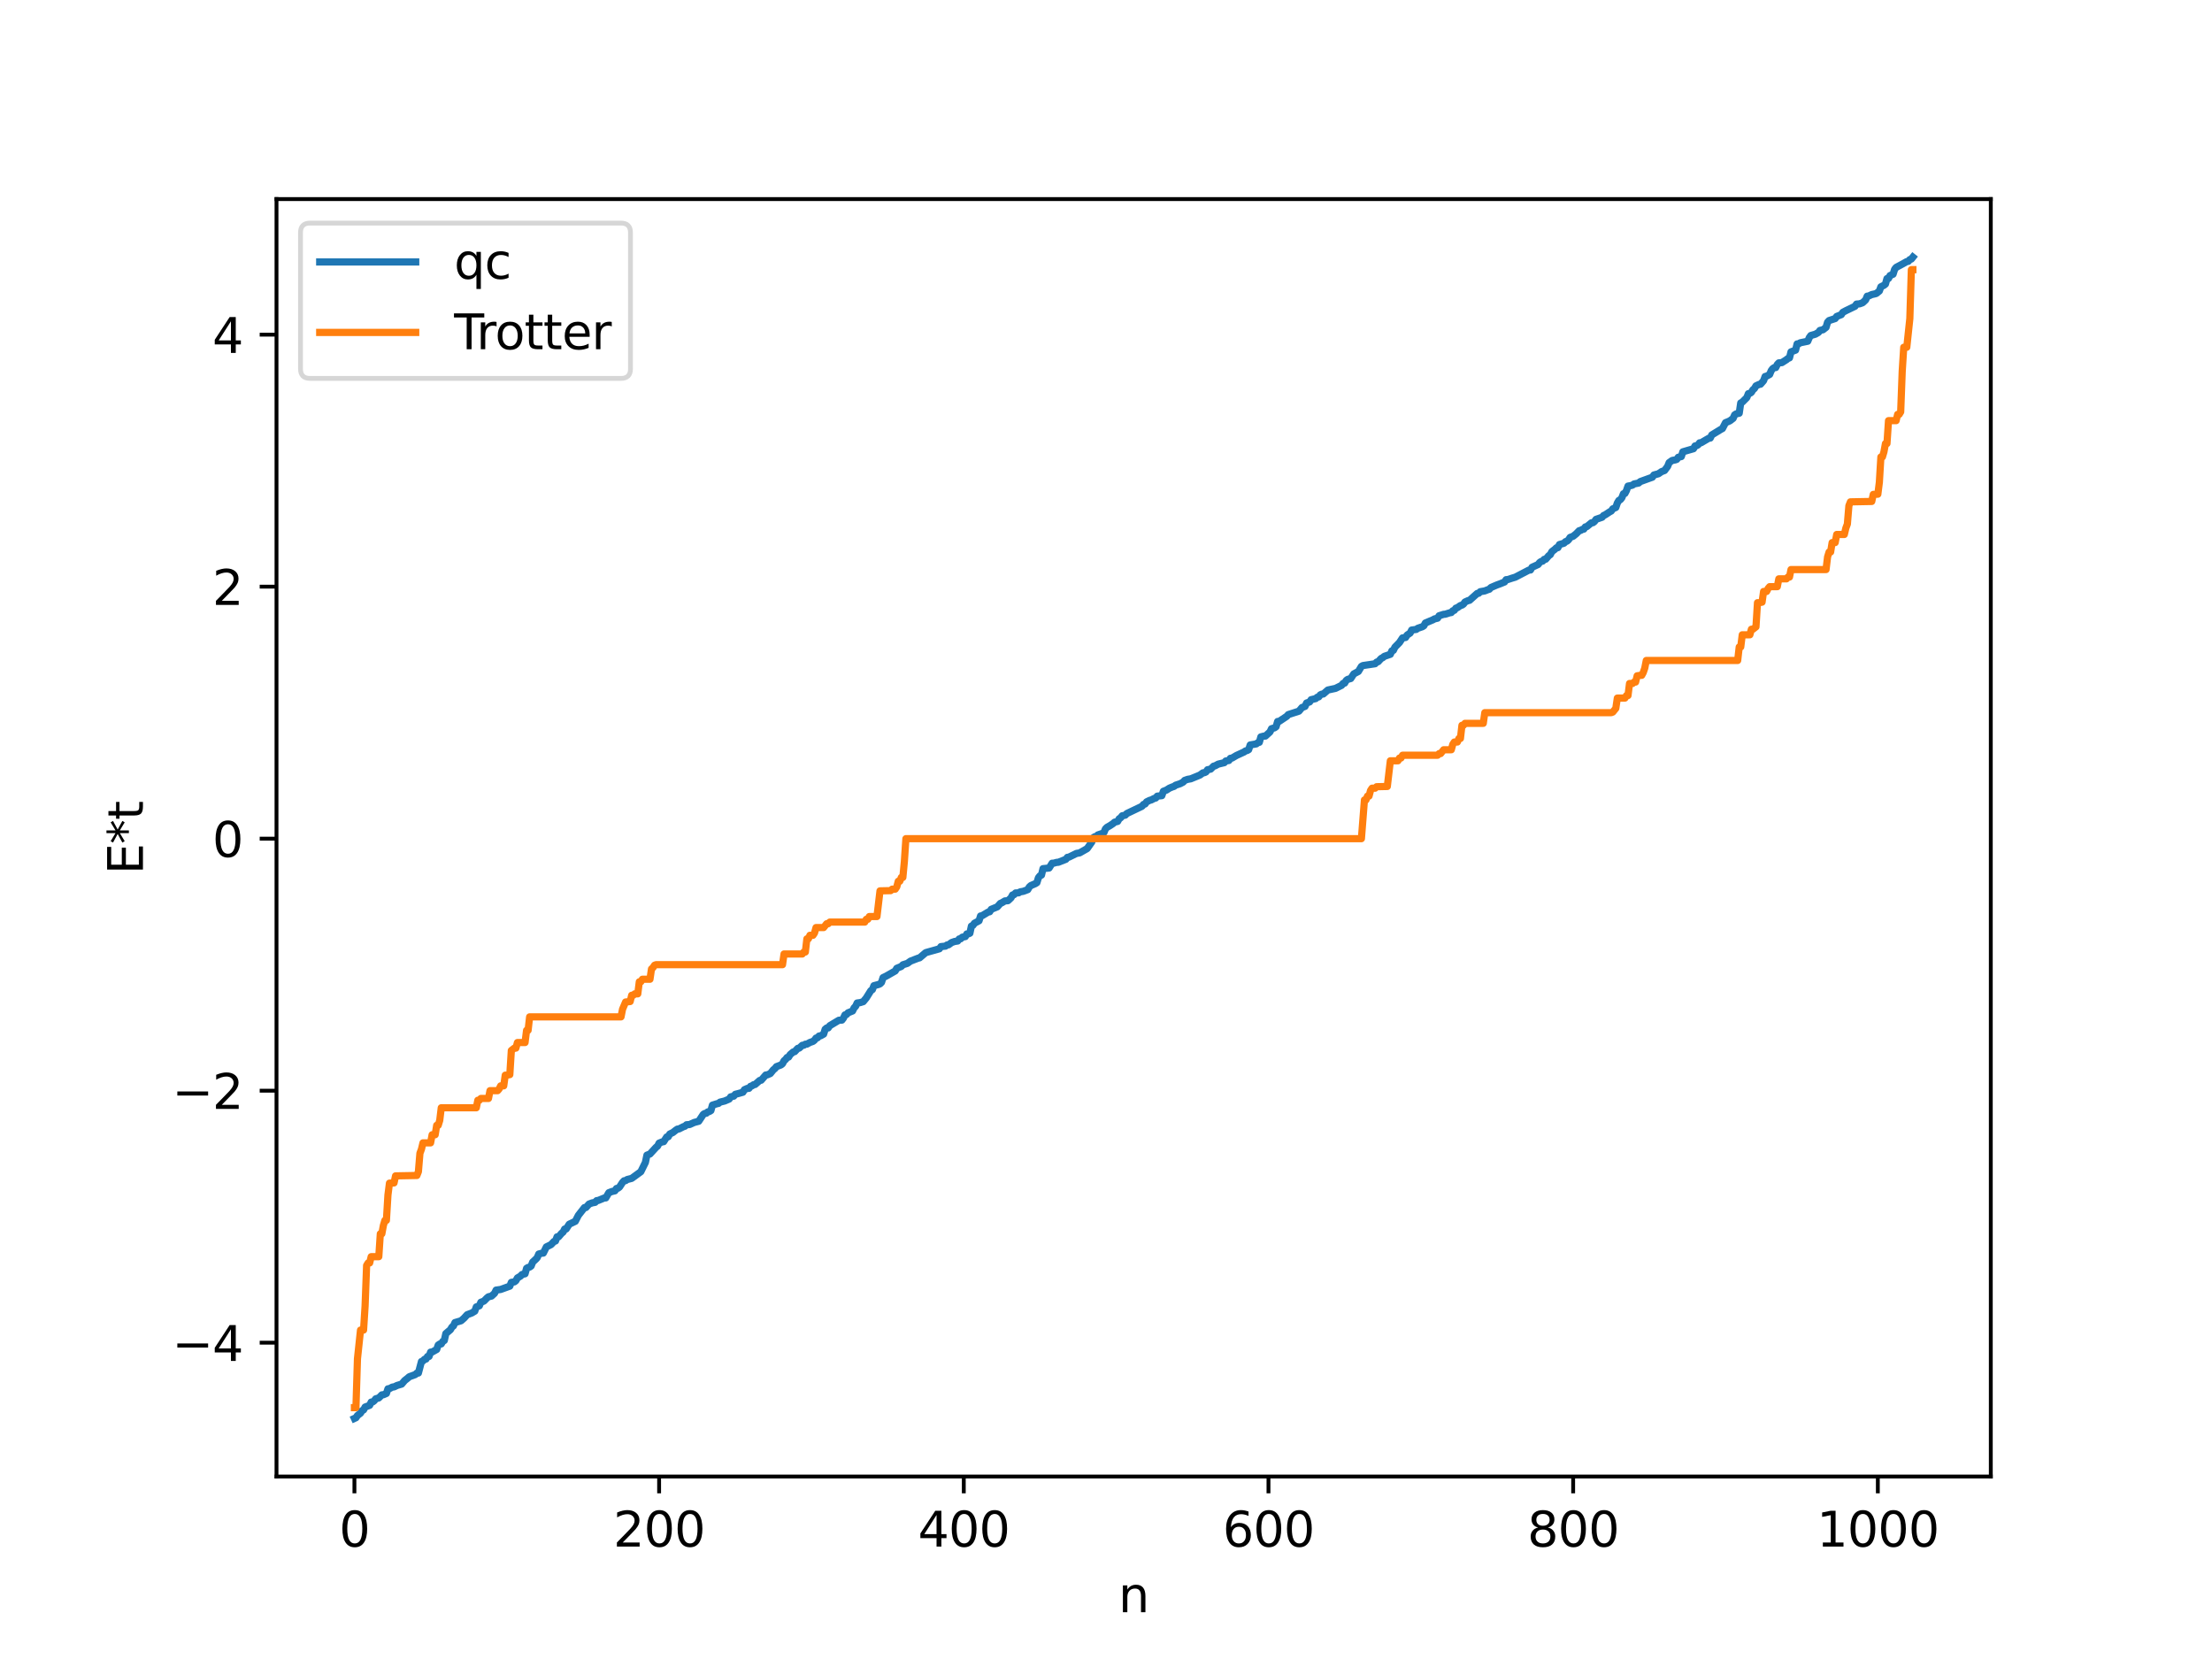 <?xml version="1.0" encoding="utf-8" standalone="no"?>
<!DOCTYPE svg PUBLIC "-//W3C//DTD SVG 1.1//EN"
  "http://www.w3.org/Graphics/SVG/1.1/DTD/svg11.dtd">
<svg xmlns:xlink="http://www.w3.org/1999/xlink" width="460.8pt" height="345.6pt" viewBox="0 0 460.8 345.6" xmlns="http://www.w3.org/2000/svg" version="1.1">
 <defs>
  <style type="text/css">*{stroke-linejoin: round; stroke-linecap: butt}</style>
 </defs>
 <g id="figure_1">
  <g id="patch_1">
   <path d="M 0 345.6 
L 460.8 345.6 
L 460.8 0 
L 0 0 
z
" style="fill: #ffffff"/>
  </g>
  <g id="axes_1">
   <g id="patch_2">
    <path d="M 57.6 307.584 
L 414.72 307.584 
L 414.72 41.472 
L 57.6 41.472 
z
" style="fill: #ffffff"/>
   </g>
   <g id="matplotlib.axis_1">
    <g id="xtick_1">
     <g id="line2d_1">
      <defs>
       <path id="mc6904196bc" d="M 0 0 
L 0 3.5 
" style="stroke: #000000; stroke-width: 0.8"/>
      </defs>
      <g>
       <use xlink:href="#mc6904196bc" x="73.833" y="307.584" style="stroke: #000000; stroke-width: 0.8"/>
      </g>
     </g>
     <g id="text_1">
      <!-- 0 -->
      <g transform="translate(70.651 322.182) scale(0.1 -0.1)">
       <defs>
        <path id="DejaVuSans-30" d="M 2034 4250 
Q 1547 4250 1301 3770 
Q 1056 3291 1056 2328 
Q 1056 1369 1301 889 
Q 1547 409 2034 409 
Q 2525 409 2770 889 
Q 3016 1369 3016 2328 
Q 3016 3291 2770 3770 
Q 2525 4250 2034 4250 
z
M 2034 4750 
Q 2819 4750 3233 4129 
Q 3647 3509 3647 2328 
Q 3647 1150 3233 529 
Q 2819 -91 2034 -91 
Q 1250 -91 836 529 
Q 422 1150 422 2328 
Q 422 3509 836 4129 
Q 1250 4750 2034 4750 
z
" transform="scale(0.016)"/>
       </defs>
       <use xlink:href="#DejaVuSans-30"/>
      </g>
     </g>
    </g>
    <g id="xtick_2">
     <g id="line2d_2">
      <g>
       <use xlink:href="#mc6904196bc" x="137.304" y="307.584" style="stroke: #000000; stroke-width: 0.8"/>
      </g>
     </g>
     <g id="text_2">
      <!-- 200 -->
      <g transform="translate(127.76 322.182) scale(0.1 -0.1)">
       <defs>
        <path id="DejaVuSans-32" d="M 1228 531 
L 3431 531 
L 3431 0 
L 469 0 
L 469 531 
Q 828 903 1448 1529 
Q 2069 2156 2228 2338 
Q 2531 2678 2651 2914 
Q 2772 3150 2772 3378 
Q 2772 3750 2511 3984 
Q 2250 4219 1831 4219 
Q 1534 4219 1204 4116 
Q 875 4013 500 3803 
L 500 4441 
Q 881 4594 1212 4672 
Q 1544 4750 1819 4750 
Q 2544 4750 2975 4387 
Q 3406 4025 3406 3419 
Q 3406 3131 3298 2873 
Q 3191 2616 2906 2266 
Q 2828 2175 2409 1742 
Q 1991 1309 1228 531 
z
" transform="scale(0.016)"/>
       </defs>
       <use xlink:href="#DejaVuSans-32"/>
       <use xlink:href="#DejaVuSans-30" x="63.623"/>
       <use xlink:href="#DejaVuSans-30" x="127.246"/>
      </g>
     </g>
    </g>
    <g id="xtick_3">
     <g id="line2d_3">
      <g>
       <use xlink:href="#mc6904196bc" x="200.775" y="307.584" style="stroke: #000000; stroke-width: 0.8"/>
      </g>
     </g>
     <g id="text_3">
      <!-- 400 -->
      <g transform="translate(191.231 322.182) scale(0.1 -0.1)">
       <defs>
        <path id="DejaVuSans-34" d="M 2419 4116 
L 825 1625 
L 2419 1625 
L 2419 4116 
z
M 2253 4666 
L 3047 4666 
L 3047 1625 
L 3713 1625 
L 3713 1100 
L 3047 1100 
L 3047 0 
L 2419 0 
L 2419 1100 
L 313 1100 
L 313 1709 
L 2253 4666 
z
" transform="scale(0.016)"/>
       </defs>
       <use xlink:href="#DejaVuSans-34"/>
       <use xlink:href="#DejaVuSans-30" x="63.623"/>
       <use xlink:href="#DejaVuSans-30" x="127.246"/>
      </g>
     </g>
    </g>
    <g id="xtick_4">
     <g id="line2d_4">
      <g>
       <use xlink:href="#mc6904196bc" x="264.246" y="307.584" style="stroke: #000000; stroke-width: 0.8"/>
      </g>
     </g>
     <g id="text_4">
      <!-- 600 -->
      <g transform="translate(254.702 322.182) scale(0.1 -0.1)">
       <defs>
        <path id="DejaVuSans-36" d="M 2113 2584 
Q 1688 2584 1439 2293 
Q 1191 2003 1191 1497 
Q 1191 994 1439 701 
Q 1688 409 2113 409 
Q 2538 409 2786 701 
Q 3034 994 3034 1497 
Q 3034 2003 2786 2293 
Q 2538 2584 2113 2584 
z
M 3366 4563 
L 3366 3988 
Q 3128 4100 2886 4159 
Q 2644 4219 2406 4219 
Q 1781 4219 1451 3797 
Q 1122 3375 1075 2522 
Q 1259 2794 1537 2939 
Q 1816 3084 2150 3084 
Q 2853 3084 3261 2657 
Q 3669 2231 3669 1497 
Q 3669 778 3244 343 
Q 2819 -91 2113 -91 
Q 1303 -91 875 529 
Q 447 1150 447 2328 
Q 447 3434 972 4092 
Q 1497 4750 2381 4750 
Q 2619 4750 2861 4703 
Q 3103 4656 3366 4563 
z
" transform="scale(0.016)"/>
       </defs>
       <use xlink:href="#DejaVuSans-36"/>
       <use xlink:href="#DejaVuSans-30" x="63.623"/>
       <use xlink:href="#DejaVuSans-30" x="127.246"/>
      </g>
     </g>
    </g>
    <g id="xtick_5">
     <g id="line2d_5">
      <g>
       <use xlink:href="#mc6904196bc" x="327.717" y="307.584" style="stroke: #000000; stroke-width: 0.8"/>
      </g>
     </g>
     <g id="text_5">
      <!-- 800 -->
      <g transform="translate(318.173 322.182) scale(0.1 -0.1)">
       <defs>
        <path id="DejaVuSans-38" d="M 2034 2216 
Q 1584 2216 1326 1975 
Q 1069 1734 1069 1313 
Q 1069 891 1326 650 
Q 1584 409 2034 409 
Q 2484 409 2743 651 
Q 3003 894 3003 1313 
Q 3003 1734 2745 1975 
Q 2488 2216 2034 2216 
z
M 1403 2484 
Q 997 2584 770 2862 
Q 544 3141 544 3541 
Q 544 4100 942 4425 
Q 1341 4750 2034 4750 
Q 2731 4750 3128 4425 
Q 3525 4100 3525 3541 
Q 3525 3141 3298 2862 
Q 3072 2584 2669 2484 
Q 3125 2378 3379 2068 
Q 3634 1759 3634 1313 
Q 3634 634 3220 271 
Q 2806 -91 2034 -91 
Q 1263 -91 848 271 
Q 434 634 434 1313 
Q 434 1759 690 2068 
Q 947 2378 1403 2484 
z
M 1172 3481 
Q 1172 3119 1398 2916 
Q 1625 2713 2034 2713 
Q 2441 2713 2670 2916 
Q 2900 3119 2900 3481 
Q 2900 3844 2670 4047 
Q 2441 4250 2034 4250 
Q 1625 4250 1398 4047 
Q 1172 3844 1172 3481 
z
" transform="scale(0.016)"/>
       </defs>
       <use xlink:href="#DejaVuSans-38"/>
       <use xlink:href="#DejaVuSans-30" x="63.623"/>
       <use xlink:href="#DejaVuSans-30" x="127.246"/>
      </g>
     </g>
    </g>
    <g id="xtick_6">
     <g id="line2d_6">
      <g>
       <use xlink:href="#mc6904196bc" x="391.188" y="307.584" style="stroke: #000000; stroke-width: 0.8"/>
      </g>
     </g>
     <g id="text_6">
      <!-- 1000 -->
      <g transform="translate(378.463 322.182) scale(0.1 -0.1)">
       <defs>
        <path id="DejaVuSans-31" d="M 794 531 
L 1825 531 
L 1825 4091 
L 703 3866 
L 703 4441 
L 1819 4666 
L 2450 4666 
L 2450 531 
L 3481 531 
L 3481 0 
L 794 0 
L 794 531 
z
" transform="scale(0.016)"/>
       </defs>
       <use xlink:href="#DejaVuSans-31"/>
       <use xlink:href="#DejaVuSans-30" x="63.623"/>
       <use xlink:href="#DejaVuSans-30" x="127.246"/>
       <use xlink:href="#DejaVuSans-30" x="190.869"/>
      </g>
     </g>
    </g>
    <g id="text_7">
     <!-- n -->
     <g transform="translate(232.991 335.861) scale(0.1 -0.1)">
      <defs>
       <path id="DejaVuSans-6e" d="M 3513 2113 
L 3513 0 
L 2938 0 
L 2938 2094 
Q 2938 2591 2744 2837 
Q 2550 3084 2163 3084 
Q 1697 3084 1428 2787 
Q 1159 2491 1159 1978 
L 1159 0 
L 581 0 
L 581 3500 
L 1159 3500 
L 1159 2956 
Q 1366 3272 1645 3428 
Q 1925 3584 2291 3584 
Q 2894 3584 3203 3211 
Q 3513 2838 3513 2113 
z
" transform="scale(0.016)"/>
      </defs>
      <use xlink:href="#DejaVuSans-6e"/>
     </g>
    </g>
   </g>
   <g id="matplotlib.axis_2">
    <g id="ytick_1">
     <g id="line2d_7">
      <defs>
       <path id="m53fbb90a2b" d="M 0 0 
L -3.5 0 
" style="stroke: #000000; stroke-width: 0.8"/>
      </defs>
      <g>
       <use xlink:href="#m53fbb90a2b" x="57.6" y="279.703" style="stroke: #000000; stroke-width: 0.8"/>
      </g>
     </g>
     <g id="text_8">
      <!-- −4 -->
      <g transform="translate(35.858 283.503) scale(0.1 -0.1)">
       <defs>
        <path id="DejaVuSans-2212" d="M 678 2272 
L 4684 2272 
L 4684 1741 
L 678 1741 
L 678 2272 
z
" transform="scale(0.016)"/>
       </defs>
       <use xlink:href="#DejaVuSans-2212"/>
       <use xlink:href="#DejaVuSans-34" x="83.789"/>
      </g>
     </g>
    </g>
    <g id="ytick_2">
     <g id="line2d_8">
      <g>
       <use xlink:href="#m53fbb90a2b" x="57.6" y="227.207" style="stroke: #000000; stroke-width: 0.8"/>
      </g>
     </g>
     <g id="text_9">
      <!-- −2 -->
      <g transform="translate(35.858 231.006) scale(0.1 -0.1)">
       <use xlink:href="#DejaVuSans-2212"/>
       <use xlink:href="#DejaVuSans-32" x="83.789"/>
      </g>
     </g>
    </g>
    <g id="ytick_3">
     <g id="line2d_9">
      <g>
       <use xlink:href="#m53fbb90a2b" x="57.6" y="174.71" style="stroke: #000000; stroke-width: 0.8"/>
      </g>
     </g>
     <g id="text_10">
      <!-- 0 -->
      <g transform="translate(44.237 178.509) scale(0.1 -0.1)">
       <use xlink:href="#DejaVuSans-30"/>
      </g>
     </g>
    </g>
    <g id="ytick_4">
     <g id="line2d_10">
      <g>
       <use xlink:href="#m53fbb90a2b" x="57.6" y="122.213" style="stroke: #000000; stroke-width: 0.8"/>
      </g>
     </g>
     <g id="text_11">
      <!-- 2 -->
      <g transform="translate(44.237 126.012) scale(0.1 -0.1)">
       <use xlink:href="#DejaVuSans-32"/>
      </g>
     </g>
    </g>
    <g id="ytick_5">
     <g id="line2d_11">
      <g>
       <use xlink:href="#m53fbb90a2b" x="57.6" y="69.716" style="stroke: #000000; stroke-width: 0.8"/>
      </g>
     </g>
     <g id="text_12">
      <!-- 4 -->
      <g transform="translate(44.237 73.515) scale(0.1 -0.1)">
       <use xlink:href="#DejaVuSans-34"/>
      </g>
     </g>
    </g>
    <g id="text_13">
     <!-- E*t -->
     <g transform="translate(29.778 182.148) rotate(-90) scale(0.1 -0.1)">
      <defs>
       <path id="DejaVuSans-45" d="M 628 4666 
L 3578 4666 
L 3578 4134 
L 1259 4134 
L 1259 2753 
L 3481 2753 
L 3481 2222 
L 1259 2222 
L 1259 531 
L 3634 531 
L 3634 0 
L 628 0 
L 628 4666 
z
" transform="scale(0.016)"/>
       <path id="DejaVuSans-2a" d="M 3009 3897 
L 1888 3291 
L 3009 2681 
L 2828 2375 
L 1778 3009 
L 1778 1831 
L 1422 1831 
L 1422 3009 
L 372 2375 
L 191 2681 
L 1313 3291 
L 191 3897 
L 372 4206 
L 1422 3572 
L 1422 4750 
L 1778 4750 
L 1778 3572 
L 2828 4206 
L 3009 3897 
z
" transform="scale(0.016)"/>
       <path id="DejaVuSans-74" d="M 1172 4494 
L 1172 3500 
L 2356 3500 
L 2356 3053 
L 1172 3053 
L 1172 1153 
Q 1172 725 1289 603 
Q 1406 481 1766 481 
L 2356 481 
L 2356 0 
L 1766 0 
Q 1100 0 847 248 
Q 594 497 594 1153 
L 594 3053 
L 172 3053 
L 172 3500 
L 594 3500 
L 594 4494 
L 1172 4494 
z
" transform="scale(0.016)"/>
      </defs>
      <use xlink:href="#DejaVuSans-45"/>
      <use xlink:href="#DejaVuSans-2a" x="63.184"/>
      <use xlink:href="#DejaVuSans-74" x="113.184"/>
     </g>
    </g>
   </g>
   <g id="line2d_12">
    <path d="M 73.833 295.488 
L 74.15 295.343 
L 74.467 294.872 
L 75.102 294.386 
L 75.42 293.866 
L 75.737 293.711 
L 76.054 293.115 
L 77.006 292.752 
L 77.324 292.08 
L 77.641 292.047 
L 77.958 291.807 
L 78.276 291.394 
L 78.91 291.213 
L 79.545 290.575 
L 79.862 290.554 
L 80.497 290.281 
L 80.815 289.316 
L 81.132 289.279 
L 81.767 288.938 
L 82.084 288.922 
L 82.719 288.615 
L 83.671 288.332 
L 84.305 287.589 
L 84.94 287.09 
L 85.258 286.804 
L 86.527 286.341 
L 86.844 286.037 
L 87.162 286.029 
L 87.796 283.63 
L 88.114 283.508 
L 88.431 283.162 
L 88.748 283.116 
L 89.066 282.578 
L 89.383 282.57 
L 89.7 281.67 
L 90.018 281.652 
L 90.97 281.119 
L 91.287 280.209 
L 91.605 279.981 
L 91.922 279.963 
L 92.239 279.444 
L 92.557 279.252 
L 92.874 277.81 
L 93.826 277.005 
L 94.143 276.456 
L 94.461 276.215 
L 94.778 275.514 
L 96.048 275.14 
L 96.682 274.582 
L 97.317 273.881 
L 98.269 273.523 
L 98.904 273.142 
L 99.221 272.255 
L 99.856 272.025 
L 100.173 271.286 
L 100.808 271.047 
L 101.443 270.398 
L 101.76 270.144 
L 102.395 269.995 
L 103.029 269.412 
L 103.347 268.752 
L 104.299 268.618 
L 106.203 267.927 
L 106.52 267.139 
L 107.155 267.038 
L 107.472 266.79 
L 107.79 266.215 
L 108.424 265.842 
L 108.742 265.503 
L 109.377 265.356 
L 109.694 264.219 
L 110.011 264.027 
L 110.329 263.965 
L 110.646 263.735 
L 110.963 262.922 
L 111.598 262.331 
L 111.915 261.993 
L 112.233 261.234 
L 112.867 261.066 
L 113.185 261.04 
L 113.82 259.749 
L 114.772 259.288 
L 115.406 258.621 
L 115.724 258.525 
L 116.041 257.655 
L 116.358 257.654 
L 116.993 256.915 
L 117.31 256.662 
L 117.628 256.026 
L 117.945 256.018 
L 118.58 255.029 
L 119.849 254.421 
L 120.484 253.181 
L 121.753 251.558 
L 122.071 251.545 
L 122.705 250.829 
L 123.34 250.589 
L 123.975 250.467 
L 124.292 250.116 
L 124.61 250.081 
L 125.879 249.562 
L 126.196 249.547 
L 126.831 248.458 
L 127.466 248.218 
L 128.1 248.069 
L 128.418 247.586 
L 128.735 247.524 
L 129.053 247.281 
L 129.687 246.315 
L 130.005 245.978 
L 130.322 245.95 
L 130.639 245.719 
L 131.591 245.478 
L 133.496 244.087 
L 134.448 242.157 
L 134.765 240.639 
L 135.4 240.396 
L 136.669 239.009 
L 136.986 238.759 
L 137.304 238.131 
L 137.939 237.88 
L 138.256 237.831 
L 138.891 236.843 
L 139.208 236.807 
L 139.525 236.236 
L 140.16 235.93 
L 140.795 235.431 
L 141.112 235.216 
L 141.429 235.188 
L 142.381 234.705 
L 142.699 234.607 
L 143.016 234.306 
L 143.651 234.266 
L 144.603 233.832 
L 145.555 233.581 
L 146.507 232.147 
L 146.824 231.947 
L 147.142 231.906 
L 147.459 231.619 
L 147.777 231.551 
L 148.094 231.354 
L 148.411 230.221 
L 149.363 229.925 
L 149.681 229.86 
L 149.998 229.592 
L 150.95 229.361 
L 151.585 229.092 
L 151.902 228.953 
L 152.22 228.489 
L 152.854 228.352 
L 153.172 227.964 
L 153.806 227.803 
L 154.758 227.533 
L 155.076 227.002 
L 155.71 226.721 
L 156.028 226.719 
L 156.345 226.302 
L 156.662 226.204 
L 156.98 225.97 
L 157.297 225.921 
L 157.932 225.37 
L 158.249 225.085 
L 158.567 225.03 
L 159.519 223.943 
L 159.836 223.914 
L 160.471 223.637 
L 161.105 222.856 
L 161.423 222.606 
L 161.74 222.207 
L 162.692 221.843 
L 163.01 221.582 
L 163.327 220.975 
L 163.644 220.712 
L 163.962 220.294 
L 164.279 220.206 
L 164.596 219.694 
L 165.231 219.15 
L 165.548 219.078 
L 166.183 218.399 
L 166.5 218.336 
L 167.135 217.752 
L 167.453 217.737 
L 167.77 217.525 
L 168.087 217.513 
L 168.722 217.163 
L 169.357 216.94 
L 169.674 216.688 
L 169.991 216.25 
L 170.309 216.188 
L 170.626 215.823 
L 170.943 215.782 
L 171.578 215.423 
L 171.896 214.412 
L 172.213 214.147 
L 172.53 214.139 
L 172.848 213.676 
L 174.752 212.538 
L 175.386 212.503 
L 175.704 212.09 
L 176.021 211.416 
L 176.339 211.343 
L 176.656 210.988 
L 177.608 210.602 
L 177.925 209.949 
L 178.243 209.629 
L 178.56 208.943 
L 179.195 208.858 
L 179.829 208.66 
L 180.464 207.887 
L 181.416 206.361 
L 181.734 206.154 
L 182.051 205.334 
L 183.003 205.088 
L 183.32 204.957 
L 183.638 204.637 
L 183.955 203.653 
L 184.59 203.35 
L 186.494 202.266 
L 186.811 201.718 
L 187.763 201.328 
L 188.081 200.984 
L 189.033 200.684 
L 189.667 200.223 
L 191.254 199.61 
L 191.572 199.533 
L 192.841 198.453 
L 195.697 197.65 
L 196.015 197.192 
L 196.967 197.094 
L 197.284 196.858 
L 197.601 196.819 
L 198.236 196.35 
L 198.871 196.125 
L 199.505 196.031 
L 199.823 195.595 
L 200.14 195.562 
L 200.458 195.235 
L 201.092 195.111 
L 201.41 194.552 
L 201.727 194.549 
L 202.044 194.407 
L 202.362 192.922 
L 202.679 192.768 
L 202.996 192.324 
L 203.948 191.82 
L 204.266 190.814 
L 204.583 190.766 
L 205.853 190.001 
L 206.17 189.937 
L 206.487 189.43 
L 207.757 188.912 
L 208.391 188.197 
L 208.709 188.065 
L 209.343 187.68 
L 209.978 187.628 
L 210.613 187.037 
L 210.93 186.439 
L 211.248 186.372 
L 211.565 186.021 
L 212.2 185.995 
L 212.517 185.787 
L 213.152 185.68 
L 214.104 185.326 
L 214.421 184.779 
L 214.739 184.485 
L 215.691 184.074 
L 216.008 183.868 
L 216.325 182.838 
L 216.643 182.447 
L 216.96 182.298 
L 217.277 180.956 
L 218.547 180.826 
L 219.181 179.821 
L 219.499 179.818 
L 220.134 179.643 
L 220.451 179.633 
L 222.038 179.011 
L 222.355 178.602 
L 222.672 178.56 
L 224.259 177.779 
L 224.894 177.677 
L 226.481 176.773 
L 227.433 175.415 
L 227.75 174.523 
L 228.067 174.297 
L 228.385 174.29 
L 228.702 173.931 
L 229.654 173.604 
L 229.972 173.423 
L 230.289 172.656 
L 230.606 172.349 
L 231.241 171.986 
L 231.876 171.561 
L 232.193 171.271 
L 232.828 171.117 
L 233.145 170.56 
L 233.462 170.351 
L 233.78 169.942 
L 234.415 169.812 
L 234.732 169.478 
L 237.905 167.963 
L 238.223 167.572 
L 238.54 167.489 
L 238.858 167.043 
L 239.492 166.73 
L 239.81 166.649 
L 240.444 166.322 
L 240.762 166.242 
L 241.079 165.852 
L 242.031 165.751 
L 242.348 164.838 
L 242.983 164.591 
L 243.618 164.185 
L 244.253 163.92 
L 244.57 163.827 
L 244.887 163.577 
L 245.839 163.261 
L 246.474 162.929 
L 246.791 162.568 
L 247.426 162.348 
L 248.061 162.239 
L 249.013 161.85 
L 249.965 161.457 
L 250.6 160.994 
L 250.917 160.964 
L 251.234 160.801 
L 251.552 160.346 
L 252.186 160.233 
L 252.821 159.602 
L 253.139 159.531 
L 253.773 159.184 
L 255.043 158.878 
L 255.36 158.523 
L 255.995 158.429 
L 256.312 157.971 
L 256.629 157.938 
L 257.581 157.377 
L 259.168 156.648 
L 259.486 156.415 
L 259.803 156.349 
L 260.12 156.167 
L 260.438 155.188 
L 261.707 154.967 
L 262.024 154.717 
L 262.342 154.637 
L 262.659 153.503 
L 263.294 153.342 
L 263.611 153.334 
L 264.563 152.467 
L 264.881 151.799 
L 265.515 151.62 
L 265.833 151.382 
L 266.15 150.297 
L 266.467 150.278 
L 268.054 149.223 
L 268.372 148.865 
L 270.593 148.145 
L 271.228 147.389 
L 271.862 147.157 
L 272.18 146.449 
L 272.815 146.231 
L 273.132 145.757 
L 274.084 145.529 
L 274.401 145.249 
L 274.719 145.174 
L 275.036 144.756 
L 275.353 144.603 
L 275.671 144.573 
L 276.623 143.744 
L 278.21 143.4 
L 279.479 142.77 
L 279.796 142.365 
L 280.114 142.308 
L 280.431 141.756 
L 280.748 141.526 
L 281.383 141.35 
L 282.018 140.385 
L 282.97 139.879 
L 283.605 138.825 
L 283.922 138.648 
L 285.509 138.413 
L 286.461 138.269 
L 286.778 137.93 
L 287.096 137.841 
L 287.73 137.152 
L 288.048 137.012 
L 288.365 136.734 
L 289.634 136.303 
L 289.952 135.581 
L 290.269 135.482 
L 290.586 134.816 
L 291.539 133.846 
L 292.173 132.884 
L 292.808 132.801 
L 293.125 132.297 
L 293.76 131.874 
L 294.077 131.25 
L 295.029 131.12 
L 295.347 130.885 
L 296.299 130.56 
L 296.616 130.358 
L 296.934 129.778 
L 298.52 129.111 
L 298.838 128.927 
L 299.472 128.779 
L 299.79 128.272 
L 300.742 127.973 
L 301.059 127.952 
L 302.011 127.655 
L 302.329 127.606 
L 302.646 127.237 
L 302.963 127.138 
L 303.281 126.691 
L 303.598 126.594 
L 304.233 126.147 
L 304.55 126.062 
L 304.867 125.85 
L 305.185 125.406 
L 305.82 125.12 
L 306.137 125.053 
L 307.724 123.633 
L 308.041 123.585 
L 308.358 123.262 
L 309.31 123.095 
L 309.945 122.843 
L 310.262 122.748 
L 310.58 122.392 
L 311.849 121.85 
L 312.484 121.622 
L 313.436 121.234 
L 313.753 120.755 
L 314.071 120.74 
L 315.023 120.428 
L 315.658 120.239 
L 318.514 118.751 
L 318.831 118.739 
L 319.148 118.174 
L 320.418 117.595 
L 320.735 117.177 
L 321.053 116.963 
L 321.37 116.89 
L 321.687 116.519 
L 322.005 116.494 
L 322.639 115.755 
L 322.957 115.54 
L 323.274 114.921 
L 323.909 114.433 
L 324.226 114.119 
L 324.543 114.084 
L 324.861 113.437 
L 325.496 113.255 
L 325.813 113.152 
L 326.13 112.834 
L 326.448 112.729 
L 326.765 112.443 
L 327.082 111.951 
L 327.717 111.712 
L 328.352 111.196 
L 328.986 110.547 
L 329.304 110.485 
L 329.621 110.279 
L 329.939 110.227 
L 330.256 109.765 
L 330.573 109.694 
L 331.525 108.912 
L 331.843 108.888 
L 332.16 108.643 
L 332.477 108.192 
L 333.747 107.755 
L 334.064 107.386 
L 334.381 107.254 
L 335.334 106.623 
L 335.651 106.456 
L 335.968 106.003 
L 336.603 105.722 
L 336.92 104.791 
L 337.238 104.254 
L 337.555 104.086 
L 337.872 103.677 
L 338.19 102.855 
L 338.507 102.794 
L 338.824 102.177 
L 339.142 101.264 
L 339.777 101.148 
L 340.094 101.051 
L 340.411 100.812 
L 341.363 100.625 
L 341.681 100.33 
L 343.585 99.638 
L 344.22 99.415 
L 344.537 98.948 
L 345.489 98.691 
L 346.124 98.255 
L 346.758 98.015 
L 347.393 97.166 
L 347.71 96.374 
L 348.345 95.92 
L 348.98 95.806 
L 349.297 95.696 
L 349.615 95.253 
L 350.249 95.112 
L 350.567 94.123 
L 351.519 93.842 
L 352.788 93.476 
L 353.105 92.895 
L 353.423 92.848 
L 353.74 92.665 
L 354.058 92.249 
L 354.375 92.229 
L 355.962 91.297 
L 356.279 91.26 
L 356.596 90.607 
L 358.5 89.441 
L 358.818 89.276 
L 359.453 88.052 
L 360.087 87.794 
L 360.405 87.639 
L 361.039 87.152 
L 361.357 86.429 
L 361.674 86.218 
L 362.309 86.083 
L 362.626 83.939 
L 362.943 83.774 
L 363.896 82.822 
L 364.213 82.007 
L 364.53 81.949 
L 364.848 81.724 
L 365.165 81.193 
L 365.482 80.938 
L 365.8 80.384 
L 366.434 80.088 
L 366.752 80.036 
L 367.386 79.309 
L 367.704 78.429 
L 368.021 78.358 
L 368.656 78 
L 368.973 77.218 
L 369.291 76.793 
L 369.608 76.579 
L 369.925 76.569 
L 370.243 75.927 
L 370.56 75.593 
L 371.195 75.541 
L 372.147 74.933 
L 372.464 74.667 
L 372.781 74.553 
L 373.099 73.298 
L 374.051 72.941 
L 374.368 71.644 
L 374.686 71.626 
L 375.003 71.413 
L 376.59 71.085 
L 376.907 70.331 
L 377.224 69.893 
L 378.177 69.617 
L 378.811 69.255 
L 379.129 68.83 
L 379.763 68.693 
L 380.398 68.191 
L 380.715 67.124 
L 381.033 66.775 
L 382.302 66.362 
L 382.62 65.921 
L 383.572 65.55 
L 383.889 65.065 
L 384.524 64.725 
L 386.428 63.808 
L 386.745 63.346 
L 387.38 63.297 
L 388.015 63.07 
L 388.649 62.48 
L 388.967 61.7 
L 389.284 61.66 
L 389.919 61.361 
L 390.553 61.222 
L 390.871 61.136 
L 391.505 60.619 
L 391.823 59.745 
L 392.458 59.432 
L 392.775 59.172 
L 393.092 58.032 
L 393.41 58.012 
L 393.727 57.407 
L 394.362 57.128 
L 394.679 56.117 
L 394.996 55.705 
L 395.948 55.198 
L 397.218 54.492 
L 397.535 54.442 
L 397.853 54.073 
L 398.17 53.963 
L 398.487 53.568 
L 398.487 53.568 
" clip-path="url(#p476988f0db)" style="fill: none; stroke: #1f77b4; stroke-width: 1.5; stroke-linecap: square"/>
   </g>
   <g id="line2d_13">
    <path d="M 73.833 293.244 
L 74.15 293.244 
L 74.467 283.052 
L 75.102 277.078 
L 75.737 277.078 
L 76.054 272.07 
L 76.372 263.615 
L 76.689 263.097 
L 77.006 263.097 
L 77.324 261.789 
L 78.91 261.789 
L 79.228 257.019 
L 79.545 257.019 
L 79.862 255.292 
L 80.18 254.226 
L 80.497 254.226 
L 80.815 248.951 
L 81.132 246.469 
L 82.084 246.426 
L 82.401 244.957 
L 86.844 244.873 
L 87.162 244.069 
L 87.479 240.247 
L 87.796 239.402 
L 88.114 238.079 
L 89.7 238.079 
L 90.018 236.388 
L 90.653 236.388 
L 90.97 234.425 
L 91.287 234.425 
L 91.605 233.402 
L 91.922 230.77 
L 99.221 230.77 
L 99.539 229.203 
L 99.856 229.203 
L 100.173 228.832 
L 101.76 228.832 
L 102.077 227.207 
L 103.664 227.207 
L 103.981 226.84 
L 104.299 226.206 
L 104.934 226.206 
L 105.251 223.978 
L 105.568 223.978 
L 106.203 223.865 
L 106.52 218.836 
L 107.155 218.339 
L 107.472 218.339 
L 107.79 217.18 
L 109.377 217.18 
L 109.694 214.639 
L 110.011 214.639 
L 110.329 211.831 
L 129.37 211.83 
L 129.687 210.235 
L 130.322 208.734 
L 131.274 208.638 
L 131.591 207.333 
L 131.909 207.333 
L 132.226 207.035 
L 132.861 207.035 
L 133.178 204.522 
L 133.496 204.522 
L 133.813 203.996 
L 135.4 203.996 
L 135.717 201.853 
L 136.034 201.564 
L 136.352 201.08 
L 136.669 200.958 
L 163.01 200.958 
L 163.327 198.734 
L 167.135 198.734 
L 167.453 198.327 
L 167.77 198.327 
L 168.087 195.575 
L 168.405 195.575 
L 168.722 194.84 
L 169.357 194.84 
L 169.674 194.366 
L 169.991 193.23 
L 171.578 193.23 
L 172.213 192.43 
L 172.53 192.43 
L 172.848 192.09 
L 180.147 192.09 
L 180.464 191.505 
L 180.781 191.505 
L 181.099 190.932 
L 182.686 190.932 
L 183.32 185.582 
L 185.542 185.534 
L 185.859 185.224 
L 186.494 185.224 
L 186.811 184.754 
L 187.129 183.577 
L 187.446 183.577 
L 187.763 182.781 
L 188.081 182.781 
L 188.398 179.454 
L 188.715 174.71 
L 283.605 174.71 
L 284.239 166.638 
L 284.557 166.638 
L 284.874 165.842 
L 285.191 165.842 
L 285.509 164.665 
L 285.826 164.196 
L 286.461 164.196 
L 286.778 163.885 
L 289 163.837 
L 289.634 158.487 
L 291.221 158.487 
L 291.539 157.914 
L 291.856 157.914 
L 292.173 157.329 
L 299.472 157.329 
L 299.79 156.989 
L 300.107 156.989 
L 300.742 156.189 
L 302.329 156.189 
L 302.646 155.053 
L 302.963 154.579 
L 303.598 154.579 
L 303.915 153.844 
L 304.233 153.844 
L 304.55 151.092 
L 304.867 151.092 
L 305.185 150.685 
L 308.993 150.685 
L 309.31 148.461 
L 335.651 148.461 
L 335.968 148.339 
L 336.603 147.566 
L 336.92 145.423 
L 338.507 145.423 
L 338.824 144.897 
L 339.142 144.897 
L 339.459 142.384 
L 340.094 142.384 
L 340.411 142.086 
L 340.729 142.086 
L 341.046 140.781 
L 341.681 140.685 
L 341.998 140.685 
L 342.315 140.104 
L 342.633 139.184 
L 342.95 137.589 
L 361.991 137.589 
L 362.309 134.781 
L 362.626 134.781 
L 362.943 132.239 
L 364.53 132.239 
L 364.848 131.08 
L 365.165 131.08 
L 365.8 130.583 
L 366.117 125.554 
L 366.434 125.554 
L 367.069 125.441 
L 367.386 123.213 
L 368.021 123.213 
L 368.339 122.579 
L 368.656 122.213 
L 370.243 122.213 
L 370.56 120.587 
L 372.147 120.587 
L 372.464 120.217 
L 372.781 120.217 
L 373.099 118.649 
L 380.398 118.649 
L 380.715 116.017 
L 381.033 114.994 
L 381.35 114.994 
L 381.667 113.031 
L 382.302 113.031 
L 382.62 111.34 
L 384.206 111.34 
L 384.524 110.017 
L 384.841 109.172 
L 385.158 105.35 
L 385.476 104.546 
L 389.919 104.462 
L 390.236 102.993 
L 391.188 102.95 
L 391.505 100.468 
L 391.823 95.194 
L 392.14 95.194 
L 392.458 94.127 
L 392.775 92.4 
L 393.092 92.4 
L 393.41 87.63 
L 394.996 87.63 
L 395.314 86.322 
L 395.631 86.322 
L 395.948 85.804 
L 396.266 77.349 
L 396.583 72.341 
L 397.218 72.341 
L 397.853 66.367 
L 398.17 56.175 
L 398.487 56.175 
L 398.487 56.175 
" clip-path="url(#p476988f0db)" style="fill: none; stroke: #ff7f0e; stroke-width: 1.5; stroke-linecap: square"/>
   </g>
   <g id="patch_3">
    <path d="M 57.6 307.584 
L 57.6 41.472 
" style="fill: none; stroke: #000000; stroke-width: 0.8; stroke-linejoin: miter; stroke-linecap: square"/>
   </g>
   <g id="patch_4">
    <path d="M 414.72 307.584 
L 414.72 41.472 
" style="fill: none; stroke: #000000; stroke-width: 0.8; stroke-linejoin: miter; stroke-linecap: square"/>
   </g>
   <g id="patch_5">
    <path d="M 57.6 307.584 
L 414.72 307.584 
" style="fill: none; stroke: #000000; stroke-width: 0.8; stroke-linejoin: miter; stroke-linecap: square"/>
   </g>
   <g id="patch_6">
    <path d="M 57.6 41.472 
L 414.72 41.472 
" style="fill: none; stroke: #000000; stroke-width: 0.8; stroke-linejoin: miter; stroke-linecap: square"/>
   </g>
   <g id="legend_1">
    <g id="patch_7">
     <path d="M 64.6 78.828 
L 129.342 78.828 
Q 131.342 78.828 131.342 76.828 
L 131.342 48.472 
Q 131.342 46.472 129.342 46.472 
L 64.6 46.472 
Q 62.6 46.472 62.6 48.472 
L 62.6 76.828 
Q 62.6 78.828 64.6 78.828 
z
" style="fill: #ffffff; opacity: 0.8; stroke: #cccccc; stroke-linejoin: miter"/>
    </g>
    <g id="line2d_14">
     <path d="M 66.6 54.57 
L 76.6 54.57 
L 86.6 54.57 
" style="fill: none; stroke: #1f77b4; stroke-width: 1.5; stroke-linecap: square"/>
    </g>
    <g id="text_14">
     <!-- qc -->
     <g transform="translate(94.6 58.07) scale(0.1 -0.1)">
      <defs>
       <path id="DejaVuSans-71" d="M 947 1747 
Q 947 1113 1208 752 
Q 1469 391 1925 391 
Q 2381 391 2643 752 
Q 2906 1113 2906 1747 
Q 2906 2381 2643 2742 
Q 2381 3103 1925 3103 
Q 1469 3103 1208 2742 
Q 947 2381 947 1747 
z
M 2906 525 
Q 2725 213 2448 61 
Q 2172 -91 1784 -91 
Q 1150 -91 751 415 
Q 353 922 353 1747 
Q 353 2572 751 3078 
Q 1150 3584 1784 3584 
Q 2172 3584 2448 3432 
Q 2725 3281 2906 2969 
L 2906 3500 
L 3481 3500 
L 3481 -1331 
L 2906 -1331 
L 2906 525 
z
" transform="scale(0.016)"/>
       <path id="DejaVuSans-63" d="M 3122 3366 
L 3122 2828 
Q 2878 2963 2633 3030 
Q 2388 3097 2138 3097 
Q 1578 3097 1268 2742 
Q 959 2388 959 1747 
Q 959 1106 1268 751 
Q 1578 397 2138 397 
Q 2388 397 2633 464 
Q 2878 531 3122 666 
L 3122 134 
Q 2881 22 2623 -34 
Q 2366 -91 2075 -91 
Q 1284 -91 818 406 
Q 353 903 353 1747 
Q 353 2603 823 3093 
Q 1294 3584 2113 3584 
Q 2378 3584 2631 3529 
Q 2884 3475 3122 3366 
z
" transform="scale(0.016)"/>
      </defs>
      <use xlink:href="#DejaVuSans-71"/>
      <use xlink:href="#DejaVuSans-63" x="63.477"/>
     </g>
    </g>
    <g id="line2d_15">
     <path d="M 66.6 69.249 
L 76.6 69.249 
L 86.6 69.249 
" style="fill: none; stroke: #ff7f0e; stroke-width: 1.5; stroke-linecap: square"/>
    </g>
    <g id="text_15">
     <!-- Trotter -->
     <g transform="translate(94.6 72.749) scale(0.1 -0.1)">
      <defs>
       <path id="DejaVuSans-54" d="M -19 4666 
L 3928 4666 
L 3928 4134 
L 2272 4134 
L 2272 0 
L 1638 0 
L 1638 4134 
L -19 4134 
L -19 4666 
z
" transform="scale(0.016)"/>
       <path id="DejaVuSans-72" d="M 2631 2963 
Q 2534 3019 2420 3045 
Q 2306 3072 2169 3072 
Q 1681 3072 1420 2755 
Q 1159 2438 1159 1844 
L 1159 0 
L 581 0 
L 581 3500 
L 1159 3500 
L 1159 2956 
Q 1341 3275 1631 3429 
Q 1922 3584 2338 3584 
Q 2397 3584 2469 3576 
Q 2541 3569 2628 3553 
L 2631 2963 
z
" transform="scale(0.016)"/>
       <path id="DejaVuSans-6f" d="M 1959 3097 
Q 1497 3097 1228 2736 
Q 959 2375 959 1747 
Q 959 1119 1226 758 
Q 1494 397 1959 397 
Q 2419 397 2687 759 
Q 2956 1122 2956 1747 
Q 2956 2369 2687 2733 
Q 2419 3097 1959 3097 
z
M 1959 3584 
Q 2709 3584 3137 3096 
Q 3566 2609 3566 1747 
Q 3566 888 3137 398 
Q 2709 -91 1959 -91 
Q 1206 -91 779 398 
Q 353 888 353 1747 
Q 353 2609 779 3096 
Q 1206 3584 1959 3584 
z
" transform="scale(0.016)"/>
       <path id="DejaVuSans-65" d="M 3597 1894 
L 3597 1613 
L 953 1613 
Q 991 1019 1311 708 
Q 1631 397 2203 397 
Q 2534 397 2845 478 
Q 3156 559 3463 722 
L 3463 178 
Q 3153 47 2828 -22 
Q 2503 -91 2169 -91 
Q 1331 -91 842 396 
Q 353 884 353 1716 
Q 353 2575 817 3079 
Q 1281 3584 2069 3584 
Q 2775 3584 3186 3129 
Q 3597 2675 3597 1894 
z
M 3022 2063 
Q 3016 2534 2758 2815 
Q 2500 3097 2075 3097 
Q 1594 3097 1305 2825 
Q 1016 2553 972 2059 
L 3022 2063 
z
" transform="scale(0.016)"/>
      </defs>
      <use xlink:href="#DejaVuSans-54"/>
      <use xlink:href="#DejaVuSans-72" x="46.334"/>
      <use xlink:href="#DejaVuSans-6f" x="85.197"/>
      <use xlink:href="#DejaVuSans-74" x="146.379"/>
      <use xlink:href="#DejaVuSans-74" x="185.588"/>
      <use xlink:href="#DejaVuSans-65" x="224.797"/>
      <use xlink:href="#DejaVuSans-72" x="286.32"/>
     </g>
    </g>
   </g>
  </g>
 </g>
 <defs>
  <clipPath id="p476988f0db">
   <rect x="57.6" y="41.472" width="357.12" height="266.112"/>
  </clipPath>
 </defs>
</svg>
